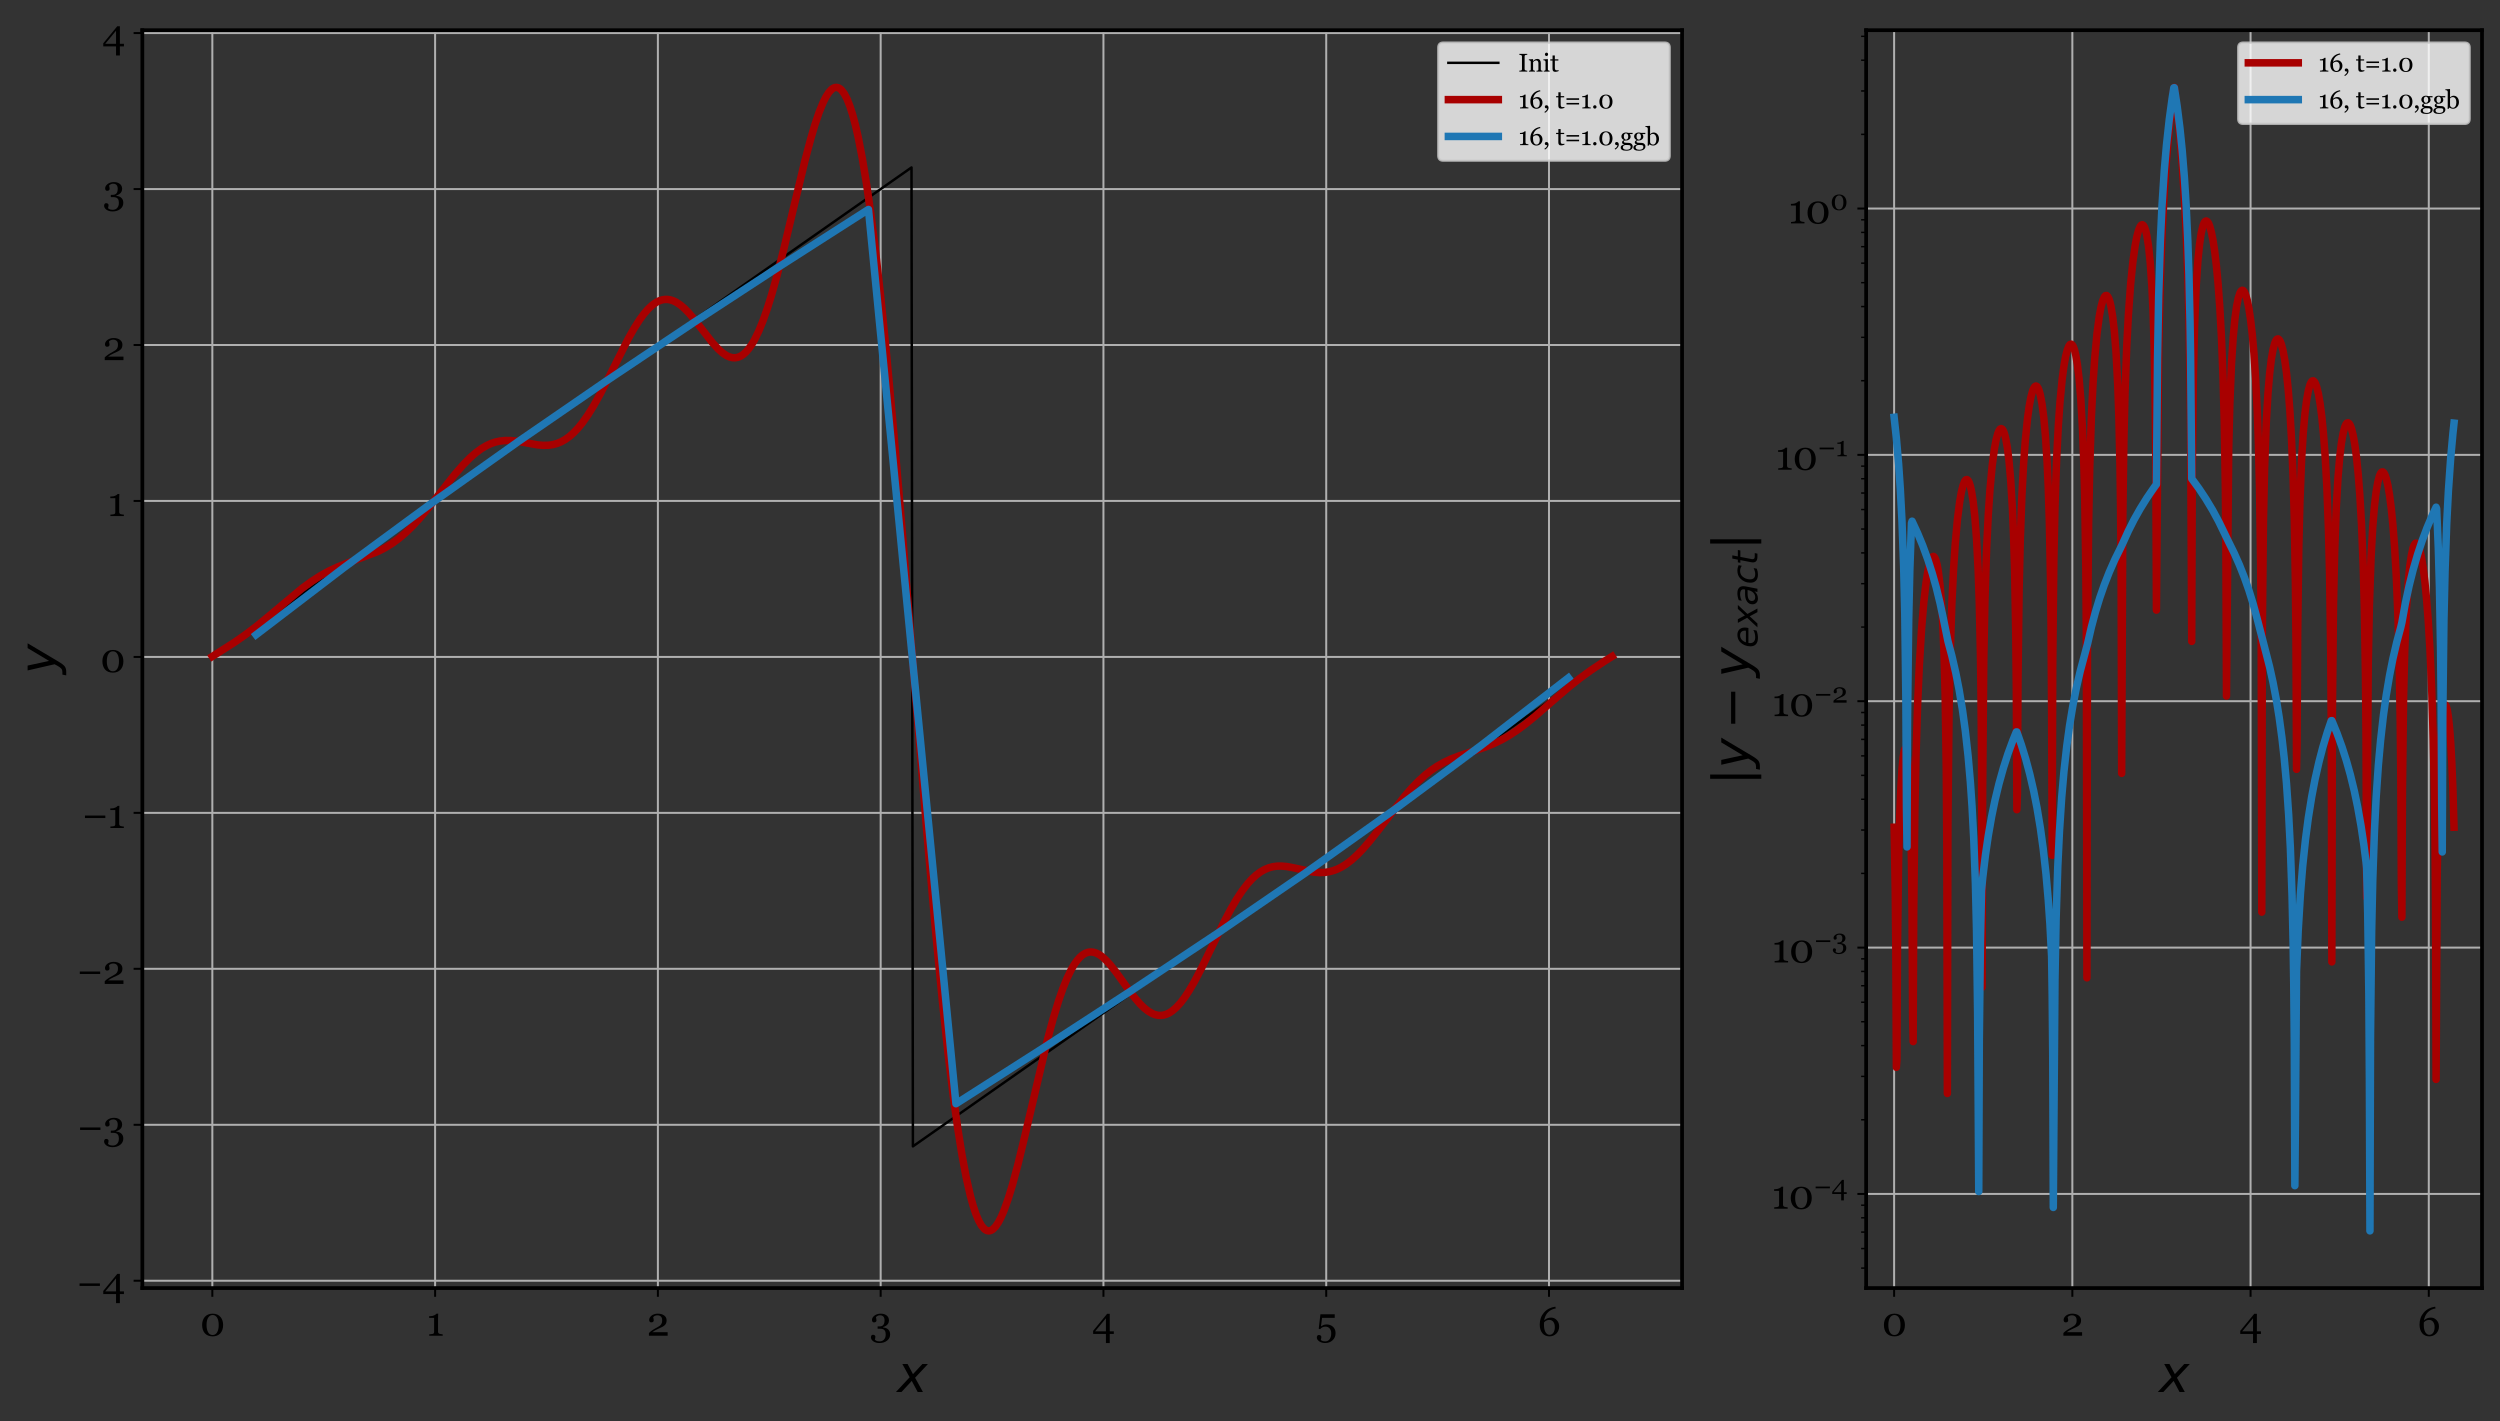 <?xml version="1.0" encoding="utf-8" standalone="no"?>
<!DOCTYPE svg PUBLIC "-//W3C//DTD SVG 1.1//EN"
  "http://www.w3.org/Graphics/SVG/1.1/DTD/svg11.dtd">
<svg xmlns:xlink="http://www.w3.org/1999/xlink" width="1000.841pt" height="568.872pt" viewBox="0 0 1000.841 568.872" xmlns="http://www.w3.org/2000/svg" version="1.1">
 <rect x="0" y="0" width="1000.841" height="568.872" fill="#333333" stroke="none"/>
 <defs>
  <style type="text/css">*{stroke-linejoin: round; stroke-linecap: butt}</style>
 </defs>
 <g id="figure_1">
  <g id="patch_1">
   <path d="M 0 568.872 
L 1000.841 568.872 
L 1000.841 0 
L 0 0 
L 0 568.872 
z
" style="fill: none"/>
  </g>
  <g id="axes_1">
   <g id="patch_2">
    <path d="M 56.986 515.65 
L 673.393 515.65 
L 673.393 12.098 
L 56.986 12.098 
L 56.986 515.65 
z
" style="fill: none"/>
   </g>
   <g id="matplotlib.axis_1">
    <g id="xtick_1">
     <g id="line2d_1">
      <path d="M 85.005 515.65 
L 85.005 12.098 
" clip-path="url(#pef97c4ff19)" style="fill: none; stroke: #b0b0b0; stroke-width: 0.8; stroke-linecap: square"/>
     </g>
     <g id="line2d_2">
      <defs>
       <path id="m2d5402f682" d="M 0 0 
L 0 3.5 
" style="stroke: #000000; stroke-width: 0.8"/>
      </defs>
      <g>
       <use xlink:href="#m2d5402f682" x="85.005" y="515.65" style="stroke: #000000; stroke-width: 0.8"/>
      </g>
     </g>
     <g id="text_1">
      <!-- 0 -->
      <g transform="translate(80.095 534.745) scale(0.16 -0.16)">
       <defs>
        <path id="Georgia-30" d="M 3209 2919 
Q 3409 2678 3507 2354 
Q 3606 2031 3606 1678 
Q 3606 1253 3484 917 
Q 3363 581 3150 359 
Q 2931 131 2631 15 
Q 2331 -100 1963 -100 
Q 1559 -100 1243 34 
Q 928 169 731 403 
Q 525 647 423 973 
Q 322 1300 322 1678 
Q 322 2050 420 2362 
Q 519 2675 728 2928 
Q 928 3172 1243 3312 
Q 1559 3453 1966 3453 
Q 2394 3453 2700 3309 
Q 3006 3166 3209 2919 
z
M 2916 1678 
Q 2916 2422 2661 2831 
Q 2406 3241 1969 3241 
Q 1525 3241 1269 2831 
Q 1013 2422 1013 1678 
Q 1013 972 1258 542 
Q 1503 113 1963 113 
Q 2422 113 2669 542 
Q 2916 972 2916 1678 
z
" transform="scale(0.016)"/>
       </defs>
       <use xlink:href="#Georgia-30"/>
      </g>
     </g>
    </g>
    <g id="xtick_2">
     <g id="line2d_3">
      <path d="M 174.19 515.65 
L 174.19 12.098 
" clip-path="url(#pef97c4ff19)" style="fill: none; stroke: #b0b0b0; stroke-width: 0.8; stroke-linecap: square"/>
     </g>
     <g id="line2d_4">
      <g>
       <use xlink:href="#m2d5402f682" x="174.19" y="515.65" style="stroke: #000000; stroke-width: 0.8"/>
      </g>
     </g>
     <g id="text_2">
      <!-- 1 -->
      <g transform="translate(170.753 534.745) scale(0.16 -0.16)">
       <defs>
        <path id="Georgia-31" d="M 2528 0 
L 422 0 
L 422 222 
Q 516 228 714 248 
Q 913 269 988 291 
Q 1084 322 1136 392 
Q 1188 463 1188 603 
L 1188 2797 
L 409 2797 
L 409 3059 
L 581 3059 
Q 919 3059 1186 3184 
Q 1453 3309 1569 3453 
L 1828 3453 
Q 1819 3250 1809 2978 
Q 1800 2706 1800 2491 
L 1800 638 
Q 1800 528 1848 442 
Q 1897 356 1988 316 
Q 2069 281 2253 253 
Q 2438 225 2528 222 
L 2528 0 
z
" transform="scale(0.016)"/>
       </defs>
       <use xlink:href="#Georgia-31"/>
      </g>
     </g>
    </g>
    <g id="xtick_3">
     <g id="line2d_5">
      <path d="M 263.376 515.65 
L 263.376 12.098 
" clip-path="url(#pef97c4ff19)" style="fill: none; stroke: #b0b0b0; stroke-width: 0.8; stroke-linecap: square"/>
     </g>
     <g id="line2d_6">
      <g>
       <use xlink:href="#m2d5402f682" x="263.376" y="515.65" style="stroke: #000000; stroke-width: 0.8"/>
      </g>
     </g>
     <g id="text_3">
      <!-- 2 -->
      <g transform="translate(258.907 534.745) scale(0.16 -0.16)">
       <defs>
        <path id="Georgia-32" d="M 3272 0 
L 344 0 
L 344 425 
Q 428 522 578 642 
Q 728 763 934 903 
Q 1059 988 1234 1088 
Q 1409 1188 1631 1306 
Q 1878 1438 2011 1538 
Q 2144 1638 2253 1784 
Q 2325 1881 2369 2026 
Q 2413 2172 2413 2441 
Q 2413 2831 2203 3014 
Q 1994 3197 1666 3197 
Q 1463 3197 1281 3117 
Q 1100 3038 1009 2897 
Q 1031 2797 1064 2659 
Q 1097 2522 1097 2391 
Q 1097 2272 998 2180 
Q 900 2088 706 2088 
Q 550 2088 465 2195 
Q 381 2303 381 2484 
Q 381 2653 475 2823 
Q 569 2994 744 3138 
Q 916 3278 1169 3365 
Q 1422 3453 1716 3453 
Q 2356 3453 2732 3167 
Q 3109 2881 3109 2403 
Q 3109 2175 3042 1987 
Q 2975 1800 2825 1656 
Q 2659 1497 2437 1383 
Q 2216 1269 1759 1066 
Q 1488 944 1253 811 
Q 1019 678 869 553 
L 3272 553 
L 3272 0 
z
" transform="scale(0.016)"/>
       </defs>
       <use xlink:href="#Georgia-32"/>
      </g>
     </g>
    </g>
    <g id="xtick_4">
     <g id="line2d_7">
      <path d="M 352.562 515.65 
L 352.562 12.098 
" clip-path="url(#pef97c4ff19)" style="fill: none; stroke: #b0b0b0; stroke-width: 0.8; stroke-linecap: square"/>
     </g>
     <g id="line2d_8">
      <g>
       <use xlink:href="#m2d5402f682" x="352.562" y="515.65" style="stroke: #000000; stroke-width: 0.8"/>
      </g>
     </g>
     <g id="text_4">
      <!-- 3 -->
      <g transform="translate(348.148 534.745) scale(0.16 -0.16)">
       <defs>
        <path id="Georgia-33" d="M 1522 -1141 
Q 1228 -1141 984 -1067 
Q 741 -994 566 -869 
Q 391 -744 295 -581 
Q 200 -419 200 -247 
Q 200 -94 275 29 
Q 350 153 516 153 
Q 703 153 801 61 
Q 900 -31 900 -150 
Q 900 -250 867 -403 
Q 834 -556 816 -622 
Q 838 -650 895 -697 
Q 953 -744 1038 -781 
Q 1138 -828 1247 -856 
Q 1356 -884 1556 -884 
Q 1744 -884 1917 -821 
Q 2091 -759 2222 -622 
Q 2359 -478 2436 -286 
Q 2513 -94 2513 219 
Q 2513 388 2477 553 
Q 2441 719 2344 841 
Q 2247 963 2080 1030 
Q 1913 1097 1656 1097 
L 1247 1097 
L 1247 1456 
L 1519 1456 
Q 1950 1456 2140 1693 
Q 2331 1931 2331 2409 
Q 2331 2800 2147 2998 
Q 1963 3197 1625 3197 
Q 1463 3197 1358 3158 
Q 1253 3119 1188 3081 
Q 1109 3038 1059 2984 
Q 1009 2931 984 2906 
Q 1006 2806 1037 2661 
Q 1069 2516 1069 2384 
Q 1069 2269 970 2176 
Q 872 2084 681 2084 
Q 516 2084 439 2203 
Q 363 2322 363 2478 
Q 363 2641 453 2809 
Q 544 2978 722 3125 
Q 900 3272 1156 3362 
Q 1413 3453 1747 3453 
Q 2131 3453 2382 3339 
Q 2634 3225 2778 3063 
Q 2919 2903 2972 2728 
Q 3025 2553 3025 2428 
Q 3025 2272 2981 2114 
Q 2938 1956 2838 1822 
Q 2728 1675 2548 1554 
Q 2369 1434 2097 1359 
L 2097 1309 
Q 2272 1294 2470 1231 
Q 2669 1169 2828 1047 
Q 2994 919 3100 717 
Q 3206 516 3206 206 
Q 3206 -394 2725 -767 
Q 2244 -1141 1522 -1141 
z
" transform="scale(0.016)"/>
       </defs>
       <use xlink:href="#Georgia-33"/>
      </g>
     </g>
    </g>
    <g id="xtick_5">
     <g id="line2d_9">
      <path d="M 441.747 515.65 
L 441.747 12.098 
" clip-path="url(#pef97c4ff19)" style="fill: none; stroke: #b0b0b0; stroke-width: 0.8; stroke-linecap: square"/>
     </g>
     <g id="line2d_10">
      <g>
       <use xlink:href="#m2d5402f682" x="441.747" y="515.65" style="stroke: #000000; stroke-width: 0.8"/>
      </g>
     </g>
     <g id="text_5">
      <!-- 4 -->
      <g transform="translate(437.227 534.745) scale(0.16 -0.16)">
       <defs>
        <path id="Georgia-34" d="M 3388 281 
L 2753 281 
L 2753 -1141 
L 2153 -1141 
L 2153 281 
L 153 281 
L 153 763 
L 2344 3434 
L 2753 3434 
L 2753 691 
L 3388 691 
L 3388 281 
z
M 2153 691 
L 2153 2738 
L 466 691 
L 2153 691 
z
" transform="scale(0.016)"/>
       </defs>
       <use xlink:href="#Georgia-34"/>
      </g>
     </g>
    </g>
    <g id="xtick_6">
     <g id="line2d_11">
      <path d="M 530.933 515.65 
L 530.933 12.098 
" clip-path="url(#pef97c4ff19)" style="fill: none; stroke: #b0b0b0; stroke-width: 0.8; stroke-linecap: square"/>
     </g>
     <g id="line2d_12">
      <g>
       <use xlink:href="#m2d5402f682" x="530.933" y="515.65" style="stroke: #000000; stroke-width: 0.8"/>
      </g>
     </g>
     <g id="text_6">
      <!-- 5 -->
      <g transform="translate(526.707 534.745) scale(0.16 -0.16)">
       <defs>
        <path id="Georgia-35" d="M 2634 1466 
Q 2841 1303 2977 1047 
Q 3113 791 3113 406 
Q 3113 -266 2653 -703 
Q 2194 -1141 1488 -1141 
Q 941 -1141 562 -881 
Q 184 -622 184 -278 
Q 184 -119 262 0 
Q 341 119 503 119 
Q 691 119 789 20 
Q 888 -78 888 -194 
Q 888 -294 853 -444 
Q 819 -594 800 -666 
Q 825 -688 881 -725 
Q 938 -763 1016 -797 
Q 1097 -831 1214 -857 
Q 1331 -884 1488 -884 
Q 1688 -884 1866 -803 
Q 2044 -722 2166 -563 
Q 2300 -388 2367 -164 
Q 2434 59 2434 403 
Q 2434 844 2189 1133 
Q 1944 1422 1544 1422 
Q 1294 1422 1076 1328 
Q 859 1234 688 1016 
L 478 1097 
L 744 3353 
L 2981 3353 
L 2981 2797 
L 997 2797 
L 834 1472 
Q 975 1572 1204 1670 
Q 1434 1769 1709 1769 
Q 1938 1769 2183 1698 
Q 2428 1628 2634 1466 
z
" transform="scale(0.016)"/>
       </defs>
       <use xlink:href="#Georgia-35"/>
      </g>
     </g>
    </g>
    <g id="xtick_7">
     <g id="line2d_13">
      <path d="M 620.119 515.65 
L 620.119 12.098 
" clip-path="url(#pef97c4ff19)" style="fill: none; stroke: #b0b0b0; stroke-width: 0.8; stroke-linecap: square"/>
     </g>
     <g id="line2d_14">
      <g>
       <use xlink:href="#m2d5402f682" x="620.119" y="515.65" style="stroke: #000000; stroke-width: 0.8"/>
      </g>
     </g>
     <g id="text_7">
      <!-- 6 -->
      <g transform="translate(615.591 534.745) scale(0.16 -0.16)">
       <defs>
        <path id="Georgia-36" d="M 3359 1441 
Q 3359 1116 3242 831 
Q 3125 547 2928 347 
Q 2700 119 2423 9 
Q 2147 -100 1847 -100 
Q 1500 -100 1219 28 
Q 938 156 741 391 
Q 541 628 431 972 
Q 322 1316 322 1744 
Q 322 2859 986 3625 
Q 1650 4391 2766 4544 
L 2822 4263 
L 2541 4213 
Q 1863 3994 1492 3531 
Q 1122 3069 1013 2409 
Q 1281 2644 1543 2741 
Q 1806 2838 2097 2838 
Q 2619 2838 2989 2438 
Q 3359 2038 3359 1441 
z
M 2681 1356 
Q 2681 1863 2448 2169 
Q 2216 2475 1825 2475 
Q 1591 2475 1389 2387 
Q 1188 2300 1000 2094 
Q 997 2056 990 1920 
Q 984 1784 984 1706 
Q 984 975 1223 561 
Q 1463 147 1853 147 
Q 2225 147 2453 470 
Q 2681 794 2681 1356 
z
" transform="scale(0.016)"/>
       </defs>
       <use xlink:href="#Georgia-36"/>
      </g>
     </g>
    </g>
    <g id="text_8">
     <!-- $x$ -->
     <g transform="translate(359.19 557.334) scale(0.2 -0.2)">
      <defs>
       <path id="DejaVuSans-Oblique-78" d="M 3841 3500 
L 2234 1784 
L 3219 0 
L 2559 0 
L 1819 1388 
L 531 0 
L -166 0 
L 1556 1844 
L 641 3500 
L 1300 3500 
L 1972 2234 
L 3144 3500 
L 3841 3500 
z
" transform="scale(0.016)"/>
      </defs>
      <use xlink:href="#DejaVuSans-Oblique-78" transform="translate(0 0.312)"/>
     </g>
    </g>
   </g>
   <g id="matplotlib.axis_2">
    <g id="ytick_1">
     <g id="line2d_15">
      <path d="M 56.986 512.727 
L 673.393 512.727 
" clip-path="url(#pef97c4ff19)" style="fill: none; stroke: #b0b0b0; stroke-width: 0.8; stroke-linecap: square"/>
     </g>
     <g id="line2d_16">
      <defs>
       <path id="m636f2424b2" d="M 0 0 
L -3.5 0 
" style="stroke: #000000; stroke-width: 0.8"/>
      </defs>
      <g>
       <use xlink:href="#m636f2424b2" x="56.986" y="512.727" style="stroke: #000000; stroke-width: 0.8"/>
      </g>
     </g>
     <g id="text_9">
      <!-- −4 -->
      <g transform="translate(30.656 518.774) scale(0.16 -0.16)">
       <defs>
        <path id="Georgia-2212" d="M 3650 1553 
L 466 1553 
L 466 1944 
L 3650 1944 
L 3650 1553 
z
" transform="scale(0.016)"/>
       </defs>
       <use xlink:href="#Georgia-2212"/>
       <use xlink:href="#Georgia-34" x="64.307"/>
      </g>
     </g>
    </g>
    <g id="ytick_2">
     <g id="line2d_17">
      <path d="M 56.986 450.292 
L 673.393 450.292 
" clip-path="url(#pef97c4ff19)" style="fill: none; stroke: #b0b0b0; stroke-width: 0.8; stroke-linecap: square"/>
     </g>
     <g id="line2d_18">
      <g>
       <use xlink:href="#m636f2424b2" x="56.986" y="450.292" style="stroke: #000000; stroke-width: 0.8"/>
      </g>
     </g>
     <g id="text_10">
      <!-- −3 -->
      <g transform="translate(30.869 456.34) scale(0.16 -0.16)">
       <use xlink:href="#Georgia-2212"/>
       <use xlink:href="#Georgia-33" x="64.307"/>
      </g>
     </g>
    </g>
    <g id="ytick_3">
     <g id="line2d_19">
      <path d="M 56.986 387.857 
L 673.393 387.857 
" clip-path="url(#pef97c4ff19)" style="fill: none; stroke: #b0b0b0; stroke-width: 0.8; stroke-linecap: square"/>
     </g>
     <g id="line2d_20">
      <g>
       <use xlink:href="#m636f2424b2" x="56.986" y="387.857" style="stroke: #000000; stroke-width: 0.8"/>
      </g>
     </g>
     <g id="text_11">
      <!-- −2 -->
      <g transform="translate(30.759 393.905) scale(0.16 -0.16)">
       <use xlink:href="#Georgia-2212"/>
       <use xlink:href="#Georgia-32" x="64.307"/>
      </g>
     </g>
    </g>
    <g id="ytick_4">
     <g id="line2d_21">
      <path d="M 56.986 325.422 
L 673.393 325.422 
" clip-path="url(#pef97c4ff19)" style="fill: none; stroke: #b0b0b0; stroke-width: 0.8; stroke-linecap: square"/>
     </g>
     <g id="line2d_22">
      <g>
       <use xlink:href="#m636f2424b2" x="56.986" y="325.422" style="stroke: #000000; stroke-width: 0.8"/>
      </g>
     </g>
     <g id="text_12">
      <!-- −1 -->
      <g transform="translate(32.821 331.47) scale(0.16 -0.16)">
       <use xlink:href="#Georgia-2212"/>
       <use xlink:href="#Georgia-31" x="64.307"/>
      </g>
     </g>
    </g>
    <g id="ytick_5">
     <g id="line2d_23">
      <path d="M 56.986 262.987 
L 673.393 262.987 
" clip-path="url(#pef97c4ff19)" style="fill: none; stroke: #b0b0b0; stroke-width: 0.8; stroke-linecap: square"/>
     </g>
     <g id="line2d_24">
      <g>
       <use xlink:href="#m636f2424b2" x="56.986" y="262.987" style="stroke: #000000; stroke-width: 0.8"/>
      </g>
     </g>
     <g id="text_13">
      <!-- 0 -->
      <g transform="translate(40.166 269.035) scale(0.16 -0.16)">
       <use xlink:href="#Georgia-30"/>
      </g>
     </g>
    </g>
    <g id="ytick_6">
     <g id="line2d_25">
      <path d="M 56.986 200.552 
L 673.393 200.552 
" clip-path="url(#pef97c4ff19)" style="fill: none; stroke: #b0b0b0; stroke-width: 0.8; stroke-linecap: square"/>
     </g>
     <g id="line2d_26">
      <g>
       <use xlink:href="#m636f2424b2" x="56.986" y="200.552" style="stroke: #000000; stroke-width: 0.8"/>
      </g>
     </g>
     <g id="text_14">
      <!-- 1 -->
      <g transform="translate(43.111 206.6) scale(0.16 -0.16)">
       <use xlink:href="#Georgia-31"/>
      </g>
     </g>
    </g>
    <g id="ytick_7">
     <g id="line2d_27">
      <path d="M 56.986 138.117 
L 673.393 138.117 
" clip-path="url(#pef97c4ff19)" style="fill: none; stroke: #b0b0b0; stroke-width: 0.8; stroke-linecap: square"/>
     </g>
     <g id="line2d_28">
      <g>
       <use xlink:href="#m636f2424b2" x="56.986" y="138.117" style="stroke: #000000; stroke-width: 0.8"/>
      </g>
     </g>
     <g id="text_15">
      <!-- 2 -->
      <g transform="translate(41.049 144.165) scale(0.16 -0.16)">
       <use xlink:href="#Georgia-32"/>
      </g>
     </g>
    </g>
    <g id="ytick_8">
     <g id="line2d_29">
      <path d="M 56.986 75.682 
L 673.393 75.682 
" clip-path="url(#pef97c4ff19)" style="fill: none; stroke: #b0b0b0; stroke-width: 0.8; stroke-linecap: square"/>
     </g>
     <g id="line2d_30">
      <g>
       <use xlink:href="#m636f2424b2" x="56.986" y="75.682" style="stroke: #000000; stroke-width: 0.8"/>
      </g>
     </g>
     <g id="text_16">
      <!-- 3 -->
      <g transform="translate(41.159 81.73) scale(0.16 -0.16)">
       <use xlink:href="#Georgia-33"/>
      </g>
     </g>
    </g>
    <g id="ytick_9">
     <g id="line2d_31">
      <path d="M 56.986 13.248 
L 673.393 13.248 
" clip-path="url(#pef97c4ff19)" style="fill: none; stroke: #b0b0b0; stroke-width: 0.8; stroke-linecap: square"/>
     </g>
     <g id="line2d_32">
      <g>
       <use xlink:href="#m636f2424b2" x="56.986" y="13.248" style="stroke: #000000; stroke-width: 0.8"/>
      </g>
     </g>
     <g id="text_17">
      <!-- 4 -->
      <g transform="translate(40.946 19.295) scale(0.16 -0.16)">
       <use xlink:href="#Georgia-34"/>
      </g>
     </g>
    </g>
    <g id="text_18">
     <!-- $y$ -->
     <g transform="translate(22.319 269.874) rotate(-90) scale(0.2 -0.2)">
      <defs>
       <path id="DejaVuSans-Oblique-79" d="M 1588 -325 
Q 1188 -997 936 -1164 
Q 684 -1331 294 -1331 
L -159 -1331 
L -63 -850 
L 269 -850 
Q 509 -850 678 -719 
Q 847 -588 1056 -206 
L 1234 128 
L 459 3500 
L 1069 3500 
L 1650 819 
L 3256 3500 
L 3859 3500 
L 1588 -325 
z
" transform="scale(0.016)"/>
      </defs>
      <use xlink:href="#DejaVuSans-Oblique-79" transform="translate(0 0.312)"/>
     </g>
    </g>
   </g>
   <g id="line2d_33">
    <path d="M 85.005 262.987 
L 364.909 67.038 
L 365.47 458.936 
L 645.375 262.987 
L 645.375 262.987 
" clip-path="url(#pef97c4ff19)" style="fill: none; stroke: #000000; stroke-linecap: square"/>
   </g>
   <g id="line2d_34">
    <path d="M 85.005 262.795 
L 93.98 257.073 
L 98.467 253.931 
L 102.955 250.509 
L 108.003 246.356 
L 120.904 235.559 
L 124.831 232.694 
L 128.196 230.531 
L 131.562 228.658 
L 134.928 227.064 
L 138.854 225.488 
L 151.195 220.818 
L 153.999 219.383 
L 156.804 217.67 
L 159.609 215.635 
L 162.413 213.255 
L 165.218 210.531 
L 168.022 207.487 
L 171.388 203.486 
L 176.436 197.054 
L 182.046 189.954 
L 185.411 186.078 
L 188.216 183.231 
L 190.46 181.268 
L 192.703 179.62 
L 194.947 178.308 
L 196.63 177.549 
L 198.313 176.981 
L 199.996 176.597 
L 202.239 176.348 
L 204.483 176.365 
L 206.727 176.591 
L 210.092 177.179 
L 215.141 178.09 
L 217.384 178.288 
L 219.628 178.24 
L 221.311 177.995 
L 222.994 177.54 
L 224.677 176.848 
L 226.359 175.9 
L 228.042 174.681 
L 229.725 173.18 
L 231.408 171.396 
L 233.09 169.332 
L 235.334 166.163 
L 237.578 162.558 
L 240.383 157.538 
L 243.748 150.983 
L 251.601 135.441 
L 253.845 131.486 
L 256.089 127.966 
L 257.771 125.676 
L 259.454 123.727 
L 261.137 122.152 
L 262.82 120.974 
L 263.942 120.418 
L 265.064 120.049 
L 266.185 119.868 
L 267.307 119.873 
L 268.429 120.061 
L 269.551 120.427 
L 270.673 120.965 
L 272.356 122.073 
L 274.038 123.509 
L 275.721 125.227 
L 277.965 127.857 
L 281.331 132.22 
L 285.257 137.237 
L 287.501 139.703 
L 289.184 141.217 
L 290.866 142.357 
L 291.988 142.874 
L 293.11 143.175 
L 294.232 143.239 
L 295.354 143.052 
L 296.476 142.598 
L 297.598 141.865 
L 298.719 140.844 
L 299.841 139.526 
L 300.963 137.906 
L 302.085 135.983 
L 303.768 132.53 
L 305.451 128.41 
L 307.133 123.653 
L 308.816 118.302 
L 311.06 110.351 
L 313.865 99.366 
L 317.791 82.864 
L 322.278 64.21 
L 324.522 55.735 
L 326.205 50.031 
L 327.888 45.047 
L 329.571 40.921 
L 330.692 38.714 
L 331.814 36.985 
L 332.936 35.771 
L 333.497 35.368 
L 334.058 35.105 
L 334.619 34.987 
L 335.18 35.017 
L 335.741 35.199 
L 336.302 35.536 
L 336.863 36.03 
L 337.985 37.504 
L 339.106 39.64 
L 340.228 42.454 
L 341.35 45.958 
L 342.472 50.162 
L 343.594 55.069 
L 345.277 63.748 
L 346.959 73.992 
L 348.642 85.764 
L 350.325 99.003 
L 352.569 118.799 
L 354.812 140.816 
L 357.617 171.002 
L 360.983 210.203 
L 366.592 279.144 
L 371.079 333.55 
L 374.445 371.628 
L 377.25 400.5 
L 379.493 421.255 
L 381.737 439.629 
L 383.42 451.718 
L 385.103 462.283 
L 386.786 471.279 
L 388.468 478.683 
L 389.59 482.734 
L 390.712 486.081 
L 391.834 488.733 
L 392.956 490.703 
L 394.078 492.007 
L 394.639 492.416 
L 395.199 492.667 
L 395.76 492.762 
L 396.321 492.705 
L 396.882 492.499 
L 397.443 492.148 
L 398.565 491.027 
L 399.687 489.373 
L 400.809 487.223 
L 401.931 484.613 
L 403.613 479.922 
L 405.296 474.422 
L 407.54 466.081 
L 410.345 454.521 
L 419.319 416.327 
L 421.563 408.004 
L 423.807 400.625 
L 425.49 395.801 
L 427.173 391.638 
L 428.855 388.165 
L 429.977 386.24 
L 431.099 384.629 
L 432.221 383.33 
L 433.343 382.335 
L 434.465 381.639 
L 435.586 381.23 
L 436.708 381.096 
L 437.83 381.22 
L 438.952 381.588 
L 440.074 382.179 
L 441.196 382.974 
L 442.879 384.5 
L 444.561 386.358 
L 446.805 389.211 
L 451.293 395.472 
L 454.097 399.215 
L 456.341 401.842 
L 458.024 403.5 
L 459.707 404.833 
L 461.389 405.799 
L 462.511 406.222 
L 463.633 406.459 
L 464.755 406.506 
L 465.877 406.36 
L 466.999 406.018 
L 468.12 405.482 
L 469.242 404.754 
L 470.925 403.312 
L 472.608 401.471 
L 474.291 399.26 
L 475.974 396.717 
L 478.217 392.884 
L 481.022 387.544 
L 484.948 379.488 
L 489.997 369.142 
L 492.801 363.852 
L 495.045 360.02 
L 497.289 356.624 
L 499.533 353.715 
L 501.215 351.873 
L 502.898 350.327 
L 504.581 349.075 
L 506.264 348.108 
L 507.947 347.411 
L 509.629 346.964 
L 511.312 346.742 
L 512.995 346.713 
L 515.239 346.92 
L 518.043 347.452 
L 525.896 349.144 
L 528.14 349.327 
L 530.384 349.251 
L 532.067 348.996 
L 533.749 348.553 
L 535.432 347.914 
L 537.115 347.072 
L 538.798 346.027 
L 541.041 344.329 
L 543.285 342.302 
L 545.529 339.983 
L 548.334 336.742 
L 551.699 332.496 
L 562.357 318.7 
L 565.161 315.491 
L 567.966 312.605 
L 570.771 310.079 
L 573.015 308.324 
L 575.258 306.799 
L 578.063 305.191 
L 580.868 303.866 
L 584.233 302.558 
L 589.282 300.893 
L 594.33 299.185 
L 597.695 297.83 
L 601.061 296.207 
L 603.866 294.62 
L 607.231 292.426 
L 610.597 289.942 
L 614.523 286.751 
L 620.694 281.385 
L 627.986 275.106 
L 632.473 271.54 
L 636.961 268.275 
L 642.009 264.918 
L 645.375 262.795 
L 645.375 262.795 
" clip-path="url(#pef97c4ff19)" style="fill: none; stroke: #a80000; stroke-width: 3; stroke-linecap: square"/>
   </g>
   <g id="line2d_35">
    <path d="M 102.516 254.115 
L 137.539 227.352 
L 172.563 201.584 
L 207.586 176.702 
L 242.609 152.598 
L 277.632 129.161 
L 312.655 106.282 
L 347.678 83.852 
L 382.701 441.864 
L 417.724 419.485 
L 452.747 396.705 
L 487.771 373.37 
L 522.794 349.325 
L 557.817 324.416 
L 592.84 298.488 
L 627.863 271.386 
" clip-path="url(#pef97c4ff19)" style="fill: none; stroke: #1f77b4; stroke-width: 3; stroke-linecap: square"/>
   </g>
   <g id="patch_3">
    <path d="M 56.986 515.65 
L 56.986 12.098 
" style="fill: none; stroke: #000000; stroke-width: 1.5; stroke-linejoin: miter; stroke-linecap: square"/>
   </g>
   <g id="patch_4">
    <path d="M 673.393 515.65 
L 673.393 12.098 
" style="fill: none; stroke: #000000; stroke-width: 1.5; stroke-linejoin: miter; stroke-linecap: square"/>
   </g>
   <g id="patch_5">
    <path d="M 56.986 515.65 
L 673.393 515.65 
" style="fill: none; stroke: #000000; stroke-width: 1.5; stroke-linejoin: miter; stroke-linecap: square"/>
   </g>
   <g id="patch_6">
    <path d="M 56.986 12.098 
L 673.393 12.098 
" style="fill: none; stroke: #000000; stroke-width: 1.5; stroke-linejoin: miter; stroke-linecap: square"/>
   </g>
   <g id="legend_1">
    <g id="patch_7">
     <path d="M 577.837 64.283 
L 666.393 64.283 
Q 668.393 64.283 668.393 62.283 
L 668.393 19.098 
Q 668.393 17.098 666.393 17.098 
L 577.837 17.098 
Q 575.837 17.098 575.837 19.098 
L 575.837 62.283 
Q 575.837 64.283 577.837 64.283 
z
" style="fill: #ffffff; opacity: 0.8; stroke: #cccccc; stroke-linejoin: miter"/>
    </g>
    <g id="line2d_36">
     <path d="M 579.837 25.158 
L 589.837 25.158 
L 599.837 25.158 
" style="fill: none; stroke: #000000; stroke-linecap: square"/>
    </g>
    <g id="text_19">
     <!-- Init -->
     <g transform="translate(607.837 28.658) scale(0.1 -0.1)">
      <defs>
       <path id="Georgia-49" d="M 2244 0 
L 247 0 
L 247 222 
Q 331 228 490 240 
Q 650 253 716 278 
Q 819 319 866 389 
Q 913 459 913 584 
L 913 3797 
Q 913 3906 878 3979 
Q 844 4053 716 4103 
Q 622 4141 480 4173 
Q 338 4206 247 4213 
L 247 4434 
L 2244 4434 
L 2244 4213 
Q 2147 4209 2012 4189 
Q 1878 4169 1778 4138 
Q 1659 4100 1618 4015 
Q 1578 3931 1578 3828 
L 1578 619 
Q 1578 516 1623 436 
Q 1669 356 1778 309 
Q 1844 284 1992 254 
Q 2141 225 2244 222 
L 2244 0 
z
" transform="scale(0.016)"/>
       <path id="Georgia-6e" d="M 3628 0 
L 2119 0 
L 2119 206 
Q 2191 213 2277 219 
Q 2363 225 2419 244 
Q 2506 272 2548 342 
Q 2591 413 2591 525 
L 2591 2109 
Q 2591 2438 2436 2616 
Q 2281 2794 2059 2794 
Q 1894 2794 1756 2742 
Q 1619 2691 1513 2616 
Q 1409 2544 1348 2461 
Q 1288 2378 1259 2328 
L 1259 556 
Q 1259 450 1303 381 
Q 1347 313 1434 275 
Q 1500 244 1576 228 
Q 1653 213 1734 206 
L 1734 0 
L 225 0 
L 225 206 
Q 297 213 373 219 
Q 450 225 506 244 
Q 594 272 636 342 
Q 678 413 678 525 
L 678 2428 
Q 678 2534 633 2623 
Q 588 2713 506 2769 
Q 447 2806 365 2823 
Q 284 2841 191 2847 
L 191 3050 
L 1216 3119 
L 1259 3075 
L 1259 2641 
L 1275 2641 
Q 1350 2716 1462 2820 
Q 1575 2925 1675 2991 
Q 1791 3066 1950 3116 
Q 2109 3166 2309 3166 
Q 2753 3166 2967 2889 
Q 3181 2613 3181 2153 
L 3181 550 
Q 3181 441 3218 373 
Q 3256 306 3347 269 
Q 3422 238 3476 225 
Q 3531 213 3628 206 
L 3628 0 
z
" transform="scale(0.016)"/>
       <path id="Georgia-69" d="M 1722 0 
L 231 0 
L 231 206 
Q 303 213 379 219 
Q 456 225 513 244 
Q 600 272 642 342 
Q 684 413 684 525 
L 684 2428 
Q 684 2528 639 2611 
Q 594 2694 513 2750 
Q 453 2788 340 2814 
Q 228 2841 134 2847 
L 134 3050 
L 1222 3119 
L 1266 3075 
L 1266 563 
Q 1266 453 1308 381 
Q 1350 309 1441 275 
Q 1509 247 1575 230 
Q 1641 213 1722 206 
L 1722 0 
z
M 1328 4334 
Q 1328 4156 1211 4023 
Q 1094 3891 922 3891 
Q 763 3891 645 4017 
Q 528 4144 528 4306 
Q 528 4478 645 4606 
Q 763 4734 922 4734 
Q 1100 4734 1214 4614 
Q 1328 4494 1328 4334 
z
" transform="scale(0.016)"/>
       <path id="Georgia-74" d="M 2128 134 
Q 1925 50 1744 -8 
Q 1563 -66 1300 -66 
Q 913 -66 755 129 
Q 597 325 597 681 
L 597 2769 
L 41 2769 
L 41 3069 
L 609 3069 
L 609 4028 
L 1178 4028 
L 1178 3069 
L 2063 3069 
L 2063 2769 
L 1184 2769 
L 1184 1047 
Q 1184 853 1198 723 
Q 1213 594 1266 497 
Q 1316 406 1416 359 
Q 1516 313 1684 313 
Q 1763 313 1914 327 
Q 2066 341 2128 363 
L 2128 134 
z
" transform="scale(0.016)"/>
      </defs>
      <use xlink:href="#Georgia-49"/>
      <use xlink:href="#Georgia-6e" x="38.965"/>
      <use xlink:href="#Georgia-69" x="98.047"/>
      <use xlink:href="#Georgia-74" x="127.344"/>
     </g>
    </g>
    <g id="line2d_37">
     <path d="M 579.837 39.886 
L 589.837 39.886 
L 599.837 39.886 
" style="fill: none; stroke: #a80000; stroke-width: 3; stroke-linecap: square"/>
    </g>
    <g id="text_20">
     <!-- 16, t=1.0 -->
     <g transform="translate(607.837 43.386) scale(0.1 -0.1)">
      <defs>
       <path id="Georgia-2c" d="M 1341 109 
Q 1341 -116 1239 -316 
Q 1138 -516 1006 -659 
Q 872 -809 722 -925 
Q 572 -1041 447 -1106 
L 303 -897 
Q 453 -803 572 -709 
Q 691 -616 766 -522 
Q 859 -413 925 -284 
Q 991 -156 1009 6 
L 850 6 
Q 641 6 523 115 
Q 406 225 406 409 
Q 406 541 512 664 
Q 619 788 803 788 
Q 1072 788 1206 608 
Q 1341 428 1341 109 
z
" transform="scale(0.016)"/>
       <path id="Georgia-20" transform="scale(0.016)"/>
       <path id="Georgia-3d" d="M 3634 2134 
L 481 2134 
L 481 2525 
L 3634 2525 
L 3634 2134 
z
M 3634 972 
L 481 972 
L 481 1363 
L 3634 1363 
L 3634 972 
z
" transform="scale(0.016)"/>
       <path id="Georgia-2e" d="M 1297 359 
Q 1297 184 1170 60 
Q 1044 -63 869 -63 
Q 694 -63 567 60 
Q 441 184 441 359 
Q 441 534 567 661 
Q 694 788 869 788 
Q 1044 788 1170 661 
Q 1297 534 1297 359 
z
" transform="scale(0.016)"/>
      </defs>
      <use xlink:href="#Georgia-31"/>
      <use xlink:href="#Georgia-36" x="42.969"/>
      <use xlink:href="#Georgia-2c" x="99.561"/>
      <use xlink:href="#Georgia-20" x="126.514"/>
      <use xlink:href="#Georgia-74" x="150.635"/>
      <use xlink:href="#Georgia-3d" x="185.156"/>
      <use xlink:href="#Georgia-31" x="249.463"/>
      <use xlink:href="#Georgia-2e" x="292.432"/>
      <use xlink:href="#Georgia-30" x="319.385"/>
     </g>
    </g>
    <g id="line2d_38">
     <path d="M 579.837 54.614 
L 589.837 54.614 
L 599.837 54.614 
" style="fill: none; stroke: #1f77b4; stroke-width: 3; stroke-linecap: square"/>
    </g>
    <g id="text_21">
     <!-- 16, t=1.0,ggb -->
     <g transform="translate(607.837 58.114) scale(0.1 -0.1)">
      <defs>
       <path id="Georgia-67" d="M 2866 319 
Q 2991 200 3062 50 
Q 3134 -100 3134 -322 
Q 3134 -544 3037 -739 
Q 2941 -934 2744 -1078 
Q 2534 -1225 2243 -1306 
Q 1953 -1388 1525 -1388 
Q 825 -1388 478 -1183 
Q 131 -978 131 -584 
Q 131 -266 381 -81 
Q 631 103 1019 119 
L 1019 163 
Q 925 191 825 233 
Q 725 275 653 331 
Q 572 397 522 486 
Q 472 575 472 706 
Q 472 872 589 1011 
Q 706 1150 944 1250 
L 944 1297 
Q 644 1438 478 1658 
Q 313 1878 313 2169 
Q 313 2606 639 2887 
Q 966 3169 1475 3169 
Q 1616 3169 1755 3141 
Q 1894 3113 2038 3069 
L 3113 3069 
L 3113 2769 
L 2388 2769 
L 2388 2750 
Q 2503 2616 2559 2453 
Q 2616 2291 2616 2134 
Q 2616 1728 2286 1447 
Q 1956 1166 1519 1166 
L 1141 1166 
Q 1069 1141 991 1075 
Q 913 1009 913 897 
Q 913 781 978 720 
Q 1044 659 1138 638 
Q 1228 613 1348 606 
Q 1469 600 1597 597 
Q 1734 594 1973 578 
Q 2213 563 2313 559 
Q 2456 553 2601 490 
Q 2747 428 2866 319 
z
M 2022 2147 
Q 2022 2513 1873 2730 
Q 1725 2947 1456 2947 
Q 1309 2947 1204 2886 
Q 1100 2825 1034 2713 
Q 972 2609 945 2464 
Q 919 2319 919 2166 
Q 919 1819 1070 1600 
Q 1222 1381 1463 1381 
Q 1731 1381 1876 1598 
Q 2022 1816 2022 2147 
z
M 2622 -438 
Q 2622 -263 2540 -150 
Q 2459 -38 2294 3 
Q 2206 16 1934 31 
Q 1663 47 1303 47 
Q 966 -19 823 -173 
Q 681 -328 681 -572 
Q 681 -681 728 -781 
Q 775 -881 891 -966 
Q 1000 -1047 1184 -1098 
Q 1369 -1150 1634 -1150 
Q 2094 -1150 2358 -973 
Q 2622 -797 2622 -438 
z
" transform="scale(0.016)"/>
       <path id="Georgia-62" d="M 3353 1544 
Q 3353 850 2915 378 
Q 2478 -94 1900 -94 
Q 1647 -94 1401 -15 
Q 1156 63 941 194 
L 709 -166 
L 516 -122 
Q 531 109 537 434 
Q 544 759 544 1063 
L 544 4113 
Q 544 4219 495 4325 
Q 447 4431 372 4478 
Q 313 4519 173 4539 
Q 34 4559 -50 4566 
L -50 4766 
L 1081 4838 
L 1125 4791 
L 1125 2759 
L 1147 2753 
Q 1341 2959 1570 3062 
Q 1800 3166 2022 3166 
Q 2591 3166 2972 2716 
Q 3353 2266 3353 1544 
z
M 2700 1522 
Q 2700 1753 2650 1993 
Q 2600 2234 2494 2413 
Q 2388 2594 2216 2706 
Q 2044 2819 1803 2819 
Q 1584 2819 1420 2733 
Q 1256 2647 1125 2500 
L 1125 706 
Q 1144 631 1198 531 
Q 1253 431 1347 341 
Q 1441 253 1559 198 
Q 1678 144 1850 144 
Q 2231 144 2465 512 
Q 2700 881 2700 1522 
z
" transform="scale(0.016)"/>
      </defs>
      <use xlink:href="#Georgia-31"/>
      <use xlink:href="#Georgia-36" x="42.969"/>
      <use xlink:href="#Georgia-2c" x="99.561"/>
      <use xlink:href="#Georgia-20" x="126.514"/>
      <use xlink:href="#Georgia-74" x="150.635"/>
      <use xlink:href="#Georgia-3d" x="185.156"/>
      <use xlink:href="#Georgia-31" x="249.463"/>
      <use xlink:href="#Georgia-2e" x="292.432"/>
      <use xlink:href="#Georgia-30" x="319.385"/>
      <use xlink:href="#Georgia-2c" x="380.762"/>
      <use xlink:href="#Georgia-67" x="407.715"/>
      <use xlink:href="#Georgia-67" x="458.643"/>
      <use xlink:href="#Georgia-62" x="509.57"/>
     </g>
    </g>
   </g>
  </g>
  <g id="axes_2">
   <g id="patch_8">
    <path d="M 747.079 515.65 
L 993.641 515.65 
L 993.641 12.098 
L 747.079 12.098 
L 747.079 515.65 
z
" style="fill: none"/>
   </g>
   <g id="matplotlib.axis_3">
    <g id="xtick_8">
     <g id="line2d_39">
      <path d="M 758.286 515.65 
L 758.286 12.098 
" clip-path="url(#p70b2b7b184)" style="fill: none; stroke: #b0b0b0; stroke-width: 0.8; stroke-linecap: square"/>
     </g>
     <g id="line2d_40">
      <g>
       <use xlink:href="#m2d5402f682" x="758.286" y="515.65" style="stroke: #000000; stroke-width: 0.8"/>
      </g>
     </g>
     <g id="text_22">
      <!-- 0 -->
      <g transform="translate(753.376 534.745) scale(0.16 -0.16)">
       <use xlink:href="#Georgia-30"/>
      </g>
     </g>
    </g>
    <g id="xtick_9">
     <g id="line2d_41">
      <path d="M 829.634 515.65 
L 829.634 12.098 
" clip-path="url(#p70b2b7b184)" style="fill: none; stroke: #b0b0b0; stroke-width: 0.8; stroke-linecap: square"/>
     </g>
     <g id="line2d_42">
      <g>
       <use xlink:href="#m2d5402f682" x="829.634" y="515.65" style="stroke: #000000; stroke-width: 0.8"/>
      </g>
     </g>
     <g id="text_23">
      <!-- 2 -->
      <g transform="translate(825.166 534.745) scale(0.16 -0.16)">
       <use xlink:href="#Georgia-32"/>
      </g>
     </g>
    </g>
    <g id="xtick_10">
     <g id="line2d_43">
      <path d="M 900.983 515.65 
L 900.983 12.098 
" clip-path="url(#p70b2b7b184)" style="fill: none; stroke: #b0b0b0; stroke-width: 0.8; stroke-linecap: square"/>
     </g>
     <g id="line2d_44">
      <g>
       <use xlink:href="#m2d5402f682" x="900.983" y="515.65" style="stroke: #000000; stroke-width: 0.8"/>
      </g>
     </g>
     <g id="text_24">
      <!-- 4 -->
      <g transform="translate(896.463 534.745) scale(0.16 -0.16)">
       <use xlink:href="#Georgia-34"/>
      </g>
     </g>
    </g>
    <g id="xtick_11">
     <g id="line2d_45">
      <path d="M 972.331 515.65 
L 972.331 12.098 
" clip-path="url(#p70b2b7b184)" style="fill: none; stroke: #b0b0b0; stroke-width: 0.8; stroke-linecap: square"/>
     </g>
     <g id="line2d_46">
      <g>
       <use xlink:href="#m2d5402f682" x="972.331" y="515.65" style="stroke: #000000; stroke-width: 0.8"/>
      </g>
     </g>
     <g id="text_25">
      <!-- 6 -->
      <g transform="translate(967.804 534.745) scale(0.16 -0.16)">
       <use xlink:href="#Georgia-36"/>
      </g>
     </g>
    </g>
    <g id="text_26">
     <!-- $x$ -->
     <g transform="translate(864.36 557.334) scale(0.2 -0.2)">
      <use xlink:href="#DejaVuSans-Oblique-78" transform="translate(0 0.312)"/>
     </g>
    </g>
   </g>
   <g id="matplotlib.axis_4">
    <g id="ytick_10">
     <g id="line2d_47">
      <path d="M 747.079 477.973 
L 993.641 477.973 
" clip-path="url(#p70b2b7b184)" style="fill: none; stroke: #b0b0b0; stroke-width: 0.8; stroke-linecap: square"/>
     </g>
     <g id="line2d_48">
      <g>
       <use xlink:href="#m636f2424b2" x="747.079" y="477.973" style="stroke: #000000; stroke-width: 0.8"/>
      </g>
     </g>
     <g id="text_27">
      <!-- $\mathdefault{10^{-4}}$ -->
      <g transform="translate(709.199 484.02) scale(0.16 -0.16)">
       <use xlink:href="#Georgia-31" transform="translate(0 0.742)"/>
       <use xlink:href="#Georgia-30" transform="translate(42.969 0.742)"/>
       <use xlink:href="#Georgia-2212" transform="translate(105.188 34.441) scale(0.7)"/>
       <use xlink:href="#Georgia-34" transform="translate(150.203 34.441) scale(0.7)"/>
      </g>
     </g>
    </g>
    <g id="ytick_11">
     <g id="line2d_49">
      <path d="M 747.079 379.349 
L 993.641 379.349 
" clip-path="url(#p70b2b7b184)" style="fill: none; stroke: #b0b0b0; stroke-width: 0.8; stroke-linecap: square"/>
     </g>
     <g id="line2d_50">
      <g>
       <use xlink:href="#m636f2424b2" x="747.079" y="379.349" style="stroke: #000000; stroke-width: 0.8"/>
      </g>
     </g>
     <g id="text_28">
      <!-- $\mathdefault{10^{-3}}$ -->
      <g transform="translate(709.359 385.396) scale(0.16 -0.16)">
       <use xlink:href="#Georgia-31" transform="translate(0 0.534)"/>
       <use xlink:href="#Georgia-30" transform="translate(42.969 0.534)"/>
       <use xlink:href="#Georgia-2212" transform="translate(105.188 34.233) scale(0.7)"/>
       <use xlink:href="#Georgia-33" transform="translate(150.203 34.233) scale(0.7)"/>
      </g>
     </g>
    </g>
    <g id="ytick_12">
     <g id="line2d_51">
      <path d="M 747.079 280.725 
L 993.641 280.725 
" clip-path="url(#p70b2b7b184)" style="fill: none; stroke: #b0b0b0; stroke-width: 0.8; stroke-linecap: square"/>
     </g>
     <g id="line2d_52">
      <g>
       <use xlink:href="#m636f2424b2" x="747.079" y="280.725" style="stroke: #000000; stroke-width: 0.8"/>
      </g>
     </g>
     <g id="text_29">
      <!-- $\mathdefault{10^{-2}}$ -->
      <g transform="translate(709.359 286.772) scale(0.16 -0.16)">
       <use xlink:href="#Georgia-31" transform="translate(0 0.534)"/>
       <use xlink:href="#Georgia-30" transform="translate(42.969 0.534)"/>
       <use xlink:href="#Georgia-2212" transform="translate(105.188 34.233) scale(0.7)"/>
       <use xlink:href="#Georgia-32" transform="translate(150.203 34.233) scale(0.7)"/>
      </g>
     </g>
    </g>
    <g id="ytick_13">
     <g id="line2d_53">
      <path d="M 747.079 182.101 
L 993.641 182.101 
" clip-path="url(#p70b2b7b184)" style="fill: none; stroke: #b0b0b0; stroke-width: 0.8; stroke-linecap: square"/>
     </g>
     <g id="line2d_54">
      <g>
       <use xlink:href="#m636f2424b2" x="747.079" y="182.101" style="stroke: #000000; stroke-width: 0.8"/>
      </g>
     </g>
     <g id="text_30">
      <!-- $\mathdefault{10^{-1}}$ -->
      <g transform="translate(710.799 188.148) scale(0.16 -0.16)">
       <use xlink:href="#Georgia-31" transform="translate(0 0.534)"/>
       <use xlink:href="#Georgia-30" transform="translate(42.969 0.534)"/>
       <use xlink:href="#Georgia-2212" transform="translate(105.188 34.233) scale(0.7)"/>
       <use xlink:href="#Georgia-31" transform="translate(150.203 34.233) scale(0.7)"/>
      </g>
     </g>
    </g>
    <g id="ytick_14">
     <g id="line2d_55">
      <path d="M 747.079 83.477 
L 993.641 83.477 
" clip-path="url(#p70b2b7b184)" style="fill: none; stroke: #b0b0b0; stroke-width: 0.8; stroke-linecap: square"/>
     </g>
     <g id="line2d_56">
      <g>
       <use xlink:href="#m636f2424b2" x="747.079" y="83.477" style="stroke: #000000; stroke-width: 0.8"/>
      </g>
     </g>
     <g id="text_31">
      <!-- $\mathdefault{10^{0}}$ -->
      <g transform="translate(715.919 89.525) scale(0.16 -0.16)">
       <use xlink:href="#Georgia-31" transform="translate(0 0.534)"/>
       <use xlink:href="#Georgia-30" transform="translate(42.969 0.534)"/>
       <use xlink:href="#Georgia-30" transform="translate(105.188 34.233) scale(0.7)"/>
      </g>
     </g>
    </g>
    <g id="ytick_15">
     <g id="line2d_57">
      <defs>
       <path id="m30df266f94" d="M 0 0 
L -2 0 
" style="stroke: #000000; stroke-width: 0.6"/>
      </defs>
      <g>
       <use xlink:href="#m30df266f94" x="747.079" y="507.661" style="stroke: #000000; stroke-width: 0.6"/>
      </g>
     </g>
    </g>
    <g id="ytick_16">
     <g id="line2d_58">
      <g>
       <use xlink:href="#m30df266f94" x="747.079" y="499.852" style="stroke: #000000; stroke-width: 0.6"/>
      </g>
     </g>
    </g>
    <g id="ytick_17">
     <g id="line2d_59">
      <g>
       <use xlink:href="#m30df266f94" x="747.079" y="493.25" style="stroke: #000000; stroke-width: 0.6"/>
      </g>
     </g>
    </g>
    <g id="ytick_18">
     <g id="line2d_60">
      <g>
       <use xlink:href="#m30df266f94" x="747.079" y="487.53" style="stroke: #000000; stroke-width: 0.6"/>
      </g>
     </g>
    </g>
    <g id="ytick_19">
     <g id="line2d_61">
      <g>
       <use xlink:href="#m30df266f94" x="747.079" y="482.485" style="stroke: #000000; stroke-width: 0.6"/>
      </g>
     </g>
    </g>
    <g id="ytick_20">
     <g id="line2d_62">
      <g>
       <use xlink:href="#m30df266f94" x="747.079" y="448.284" style="stroke: #000000; stroke-width: 0.6"/>
      </g>
     </g>
    </g>
    <g id="ytick_21">
     <g id="line2d_63">
      <g>
       <use xlink:href="#m30df266f94" x="747.079" y="430.917" style="stroke: #000000; stroke-width: 0.6"/>
      </g>
     </g>
    </g>
    <g id="ytick_22">
     <g id="line2d_64">
      <g>
       <use xlink:href="#m30df266f94" x="747.079" y="418.595" style="stroke: #000000; stroke-width: 0.6"/>
      </g>
     </g>
    </g>
    <g id="ytick_23">
     <g id="line2d_65">
      <g>
       <use xlink:href="#m30df266f94" x="747.079" y="409.038" style="stroke: #000000; stroke-width: 0.6"/>
      </g>
     </g>
    </g>
    <g id="ytick_24">
     <g id="line2d_66">
      <g>
       <use xlink:href="#m30df266f94" x="747.079" y="401.228" style="stroke: #000000; stroke-width: 0.6"/>
      </g>
     </g>
    </g>
    <g id="ytick_25">
     <g id="line2d_67">
      <g>
       <use xlink:href="#m30df266f94" x="747.079" y="394.626" style="stroke: #000000; stroke-width: 0.6"/>
      </g>
     </g>
    </g>
    <g id="ytick_26">
     <g id="line2d_68">
      <g>
       <use xlink:href="#m30df266f94" x="747.079" y="388.906" style="stroke: #000000; stroke-width: 0.6"/>
      </g>
     </g>
    </g>
    <g id="ytick_27">
     <g id="line2d_69">
      <g>
       <use xlink:href="#m30df266f94" x="747.079" y="383.862" style="stroke: #000000; stroke-width: 0.6"/>
      </g>
     </g>
    </g>
    <g id="ytick_28">
     <g id="line2d_70">
      <g>
       <use xlink:href="#m30df266f94" x="747.079" y="349.66" style="stroke: #000000; stroke-width: 0.6"/>
      </g>
     </g>
    </g>
    <g id="ytick_29">
     <g id="line2d_71">
      <g>
       <use xlink:href="#m30df266f94" x="747.079" y="332.293" style="stroke: #000000; stroke-width: 0.6"/>
      </g>
     </g>
    </g>
    <g id="ytick_30">
     <g id="line2d_72">
      <g>
       <use xlink:href="#m30df266f94" x="747.079" y="319.971" style="stroke: #000000; stroke-width: 0.6"/>
      </g>
     </g>
    </g>
    <g id="ytick_31">
     <g id="line2d_73">
      <g>
       <use xlink:href="#m30df266f94" x="747.079" y="310.414" style="stroke: #000000; stroke-width: 0.6"/>
      </g>
     </g>
    </g>
    <g id="ytick_32">
     <g id="line2d_74">
      <g>
       <use xlink:href="#m30df266f94" x="747.079" y="302.604" style="stroke: #000000; stroke-width: 0.6"/>
      </g>
     </g>
    </g>
    <g id="ytick_33">
     <g id="line2d_75">
      <g>
       <use xlink:href="#m30df266f94" x="747.079" y="296.002" style="stroke: #000000; stroke-width: 0.6"/>
      </g>
     </g>
    </g>
    <g id="ytick_34">
     <g id="line2d_76">
      <g>
       <use xlink:href="#m30df266f94" x="747.079" y="290.283" style="stroke: #000000; stroke-width: 0.6"/>
      </g>
     </g>
    </g>
    <g id="ytick_35">
     <g id="line2d_77">
      <g>
       <use xlink:href="#m30df266f94" x="747.079" y="285.238" style="stroke: #000000; stroke-width: 0.6"/>
      </g>
     </g>
    </g>
    <g id="ytick_36">
     <g id="line2d_78">
      <g>
       <use xlink:href="#m30df266f94" x="747.079" y="251.036" style="stroke: #000000; stroke-width: 0.6"/>
      </g>
     </g>
    </g>
    <g id="ytick_37">
     <g id="line2d_79">
      <g>
       <use xlink:href="#m30df266f94" x="747.079" y="233.669" style="stroke: #000000; stroke-width: 0.6"/>
      </g>
     </g>
    </g>
    <g id="ytick_38">
     <g id="line2d_80">
      <g>
       <use xlink:href="#m30df266f94" x="747.079" y="221.347" style="stroke: #000000; stroke-width: 0.6"/>
      </g>
     </g>
    </g>
    <g id="ytick_39">
     <g id="line2d_81">
      <g>
       <use xlink:href="#m30df266f94" x="747.079" y="211.79" style="stroke: #000000; stroke-width: 0.6"/>
      </g>
     </g>
    </g>
    <g id="ytick_40">
     <g id="line2d_82">
      <g>
       <use xlink:href="#m30df266f94" x="747.079" y="203.981" style="stroke: #000000; stroke-width: 0.6"/>
      </g>
     </g>
    </g>
    <g id="ytick_41">
     <g id="line2d_83">
      <g>
       <use xlink:href="#m30df266f94" x="747.079" y="197.378" style="stroke: #000000; stroke-width: 0.6"/>
      </g>
     </g>
    </g>
    <g id="ytick_42">
     <g id="line2d_84">
      <g>
       <use xlink:href="#m30df266f94" x="747.079" y="191.659" style="stroke: #000000; stroke-width: 0.6"/>
      </g>
     </g>
    </g>
    <g id="ytick_43">
     <g id="line2d_85">
      <g>
       <use xlink:href="#m30df266f94" x="747.079" y="186.614" style="stroke: #000000; stroke-width: 0.6"/>
      </g>
     </g>
    </g>
    <g id="ytick_44">
     <g id="line2d_86">
      <g>
       <use xlink:href="#m30df266f94" x="747.079" y="152.412" style="stroke: #000000; stroke-width: 0.6"/>
      </g>
     </g>
    </g>
    <g id="ytick_45">
     <g id="line2d_87">
      <g>
       <use xlink:href="#m30df266f94" x="747.079" y="135.045" style="stroke: #000000; stroke-width: 0.6"/>
      </g>
     </g>
    </g>
    <g id="ytick_46">
     <g id="line2d_88">
      <g>
       <use xlink:href="#m30df266f94" x="747.079" y="122.723" style="stroke: #000000; stroke-width: 0.6"/>
      </g>
     </g>
    </g>
    <g id="ytick_47">
     <g id="line2d_89">
      <g>
       <use xlink:href="#m30df266f94" x="747.079" y="113.166" style="stroke: #000000; stroke-width: 0.6"/>
      </g>
     </g>
    </g>
    <g id="ytick_48">
     <g id="line2d_90">
      <g>
       <use xlink:href="#m30df266f94" x="747.079" y="105.357" style="stroke: #000000; stroke-width: 0.6"/>
      </g>
     </g>
    </g>
    <g id="ytick_49">
     <g id="line2d_91">
      <g>
       <use xlink:href="#m30df266f94" x="747.079" y="98.754" style="stroke: #000000; stroke-width: 0.6"/>
      </g>
     </g>
    </g>
    <g id="ytick_50">
     <g id="line2d_92">
      <g>
       <use xlink:href="#m30df266f94" x="747.079" y="93.035" style="stroke: #000000; stroke-width: 0.6"/>
      </g>
     </g>
    </g>
    <g id="ytick_51">
     <g id="line2d_93">
      <g>
       <use xlink:href="#m30df266f94" x="747.079" y="87.99" style="stroke: #000000; stroke-width: 0.6"/>
      </g>
     </g>
    </g>
    <g id="ytick_52">
     <g id="line2d_94">
      <g>
       <use xlink:href="#m30df266f94" x="747.079" y="53.788" style="stroke: #000000; stroke-width: 0.6"/>
      </g>
     </g>
    </g>
    <g id="ytick_53">
     <g id="line2d_95">
      <g>
       <use xlink:href="#m30df266f94" x="747.079" y="36.422" style="stroke: #000000; stroke-width: 0.6"/>
      </g>
     </g>
    </g>
    <g id="ytick_54">
     <g id="line2d_96">
      <g>
       <use xlink:href="#m30df266f94" x="747.079" y="24.1" style="stroke: #000000; stroke-width: 0.6"/>
      </g>
     </g>
    </g>
    <g id="ytick_55">
     <g id="line2d_97">
      <g>
       <use xlink:href="#m30df266f94" x="747.079" y="14.542" style="stroke: #000000; stroke-width: 0.6"/>
      </g>
     </g>
    </g>
    <g id="text_32">
     <!-- $|y-y_{exact}|$ -->
     <g transform="translate(700.399 314.374) rotate(-90) scale(0.2 -0.2)">
      <defs>
       <path id="DejaVuSans-7c" d="M 1344 4891 
L 1344 -1509 
L 813 -1509 
L 813 4891 
L 1344 4891 
z
" transform="scale(0.016)"/>
       <path id="DejaVuSans-2212" d="M 678 2272 
L 4684 2272 
L 4684 1741 
L 678 1741 
L 678 2272 
z
" transform="scale(0.016)"/>
       <path id="DejaVuSans-Oblique-65" d="M 3078 2063 
Q 3088 2113 3092 2166 
Q 3097 2219 3097 2272 
Q 3097 2653 2873 2875 
Q 2650 3097 2266 3097 
Q 1838 3097 1509 2826 
Q 1181 2556 1013 2059 
L 3078 2063 
z
M 3578 1613 
L 903 1613 
Q 884 1494 878 1425 
Q 872 1356 872 1306 
Q 872 872 1139 634 
Q 1406 397 1894 397 
Q 2269 397 2603 481 
Q 2938 566 3225 728 
L 3116 159 
Q 2806 34 2476 -28 
Q 2147 -91 1806 -91 
Q 1078 -91 686 257 
Q 294 606 294 1247 
Q 294 1794 489 2264 
Q 684 2734 1063 3103 
Q 1306 3334 1642 3459 
Q 1978 3584 2356 3584 
Q 2950 3584 3301 3228 
Q 3653 2872 3653 2272 
Q 3653 2128 3634 1964 
Q 3616 1800 3578 1613 
z
" transform="scale(0.016)"/>
       <path id="DejaVuSans-Oblique-61" d="M 3438 1997 
L 3047 0 
L 2472 0 
L 2578 531 
Q 2325 219 2001 64 
Q 1678 -91 1281 -91 
Q 834 -91 548 182 
Q 263 456 263 884 
Q 263 1497 752 1853 
Q 1241 2209 2100 2209 
L 2900 2209 
L 2931 2363 
Q 2938 2388 2941 2417 
Q 2944 2447 2944 2509 
Q 2944 2788 2717 2942 
Q 2491 3097 2081 3097 
Q 1800 3097 1504 3025 
Q 1209 2953 897 2809 
L 997 3341 
Q 1322 3463 1633 3523 
Q 1944 3584 2234 3584 
Q 2853 3584 3176 3315 
Q 3500 3047 3500 2534 
Q 3500 2431 3484 2292 
Q 3469 2153 3438 1997 
z
M 2816 1759 
L 2241 1759 
Q 1534 1759 1195 1570 
Q 856 1381 856 984 
Q 856 709 1029 553 
Q 1203 397 1509 397 
Q 1978 397 2328 733 
Q 2678 1069 2791 1631 
L 2816 1759 
z
" transform="scale(0.016)"/>
       <path id="DejaVuSans-Oblique-63" d="M 3431 3366 
L 3316 2797 
Q 3109 2947 2876 3022 
Q 2644 3097 2394 3097 
Q 2119 3097 1870 3000 
Q 1622 2903 1453 2725 
Q 1184 2453 1037 2087 
Q 891 1722 891 1331 
Q 891 859 1127 628 
Q 1363 397 1844 397 
Q 2081 397 2348 469 
Q 2616 541 2906 684 
L 2797 116 
Q 2547 13 2283 -39 
Q 2019 -91 1741 -91 
Q 1044 -91 669 257 
Q 294 606 294 1253 
Q 294 1797 489 2255 
Q 684 2713 1069 3078 
Q 1331 3328 1684 3456 
Q 2038 3584 2456 3584 
Q 2700 3584 2940 3529 
Q 3181 3475 3431 3366 
z
" transform="scale(0.016)"/>
       <path id="DejaVuSans-Oblique-74" d="M 2706 3500 
L 2619 3053 
L 1472 3053 
L 1100 1153 
Q 1081 1047 1072 975 
Q 1063 903 1063 863 
Q 1063 663 1183 572 
Q 1303 481 1569 481 
L 2150 481 
L 2053 0 
L 1503 0 
Q 991 0 739 200 
Q 488 400 488 806 
Q 488 878 497 964 
Q 506 1050 525 1153 
L 897 3053 
L 409 3053 
L 500 3500 
L 978 3500 
L 1172 4494 
L 1747 4494 
L 1556 3500 
L 2706 3500 
z
" transform="scale(0.016)"/>
      </defs>
      <use xlink:href="#DejaVuSans-7c" transform="translate(0 0.578)"/>
      <use xlink:href="#DejaVuSans-Oblique-79" transform="translate(33.691 0.578)"/>
      <use xlink:href="#DejaVuSans-2212" transform="translate(112.354 0.578)"/>
      <use xlink:href="#DejaVuSans-Oblique-79" transform="translate(215.625 0.578)"/>
      <use xlink:href="#DejaVuSans-Oblique-65" transform="translate(274.805 -15.828) scale(0.7)"/>
      <use xlink:href="#DejaVuSans-Oblique-78" transform="translate(317.871 -15.828) scale(0.7)"/>
      <use xlink:href="#DejaVuSans-Oblique-61" transform="translate(359.297 -15.828) scale(0.7)"/>
      <use xlink:href="#DejaVuSans-Oblique-63" transform="translate(402.192 -15.828) scale(0.7)"/>
      <use xlink:href="#DejaVuSans-Oblique-74" transform="translate(440.679 -15.828) scale(0.7)"/>
      <use xlink:href="#DejaVuSans-7c" transform="translate(470.859 0.578)"/>
     </g>
    </g>
   </g>
   <g id="line2d_98">
    <path d="M 758.286 331.162 
L 758.735 356.519 
L 758.959 378.794 
L 759.183 427.288 
L 759.408 424.232 
L 759.632 378.762 
L 760.081 344.063 
L 760.53 326.515 
L 760.978 315.485 
L 761.427 308.139 
L 761.876 303.341 
L 762.325 300.573 
L 762.549 299.874 
L 762.773 299.62 
L 762.998 299.815 
L 763.222 300.477 
L 763.671 303.343 
L 764.12 308.721 
L 764.568 317.717 
L 765.017 333.089 
L 765.241 345.492 
L 765.466 365.051 
L 765.69 407.169 
L 765.915 416.988 
L 766.139 364.513 
L 766.588 324.693 
L 767.036 302.913 
L 767.71 281.436 
L 768.383 266.361 
L 769.28 251.694 
L 770.178 241.012 
L 771.075 233.196 
L 771.748 228.873 
L 772.421 225.729 
L 773.094 223.706 
L 773.543 222.975 
L 773.992 222.749 
L 774.216 222.832 
L 774.665 223.409 
L 775.114 224.573 
L 775.563 226.389 
L 776.011 228.949 
L 776.684 234.501 
L 777.358 242.853 
L 777.806 250.749 
L 778.255 261.651 
L 778.704 277.931 
L 779.153 307.363 
L 779.377 338.532 
L 779.601 437.756 
L 779.826 329.917 
L 780.274 284.431 
L 780.723 262.388 
L 781.396 241.86 
L 782.069 228.047 
L 782.742 217.874 
L 783.64 207.9 
L 784.537 200.823 
L 785.211 197.007 
L 785.884 194.301 
L 786.557 192.63 
L 787.006 192.076 
L 787.454 191.974 
L 787.903 192.337 
L 788.352 193.189 
L 788.801 194.567 
L 789.249 196.525 
L 789.922 200.724 
L 790.596 206.824 
L 791.269 215.593 
L 791.942 228.65 
L 792.391 241.616 
L 792.839 261.782 
L 793.064 277.808 
L 793.288 304.477 
L 793.512 395.247 
L 793.737 315.471 
L 794.185 263.654 
L 794.634 240.611 
L 795.307 219.779 
L 795.98 206.031 
L 796.654 196.038 
L 797.551 186.363 
L 798.449 179.598 
L 799.122 176.01 
L 799.795 173.521 
L 800.244 172.431 
L 800.692 171.782 
L 801.141 171.573 
L 801.59 171.811 
L 802.039 172.514 
L 802.487 173.709 
L 802.936 175.44 
L 803.609 179.18 
L 804.282 184.593 
L 804.955 192.259 
L 805.628 203.318 
L 806.077 213.764 
L 806.526 228.671 
L 806.975 253.321 
L 807.199 275.27 
L 807.423 324.15 
L 807.648 317.775 
L 807.872 272.424 
L 808.321 236.344 
L 808.77 216.93 
L 809.443 198.344 
L 810.116 185.748 
L 810.789 176.504 
L 811.687 167.542 
L 812.36 162.662 
L 813.033 159.044 
L 813.706 156.53 
L 814.155 155.423 
L 814.603 154.756 
L 815.052 154.525 
L 815.501 154.736 
L 815.95 155.405 
L 816.398 156.559 
L 816.847 158.237 
L 817.52 161.869 
L 818.193 167.123 
L 818.866 174.541 
L 819.54 185.173 
L 819.988 195.12 
L 820.437 209.096 
L 820.886 231.403 
L 821.11 250.018 
L 821.335 284.579 
L 821.559 342.422 
L 821.783 266.269 
L 822.232 223.988 
L 822.681 202.987 
L 823.354 183.421 
L 824.027 170.338 
L 824.7 160.788 
L 825.598 151.538 
L 826.271 146.487 
L 826.944 142.716 
L 827.617 140.058 
L 828.29 138.42 
L 828.739 137.875 
L 829.188 137.765 
L 829.636 138.101 
L 830.085 138.901 
L 830.534 140.196 
L 830.983 142.033 
L 831.656 145.954 
L 832.329 151.598 
L 833.002 159.598 
L 833.675 171.222 
L 834.124 182.35 
L 834.572 198.591 
L 835.021 226.994 
L 835.246 255.424 
L 835.47 391.455 
L 835.694 258.511 
L 836.143 209.707 
L 836.592 187.243 
L 837.265 166.738 
L 837.938 153.127 
L 838.611 143.193 
L 839.509 133.523 
L 840.406 126.704 
L 841.079 123.045 
L 841.752 120.462 
L 842.426 118.877 
L 842.874 118.36 
L 843.323 118.278 
L 843.772 118.645 
L 844.221 119.484 
L 844.669 120.831 
L 845.118 122.741 
L 845.791 126.833 
L 846.464 132.781 
L 847.137 141.347 
L 847.81 154.133 
L 848.259 166.853 
L 848.708 186.642 
L 848.932 202.332 
L 849.157 228.239 
L 849.381 309.595 
L 849.83 208.049 
L 850.279 175.696 
L 850.727 157.145 
L 851.4 138.798 
L 852.074 126.017 
L 852.971 113.705 
L 853.869 104.82 
L 854.766 98.366 
L 855.439 94.82 
L 856.112 92.262 
L 856.785 90.646 
L 857.234 90.09 
L 857.683 89.963 
L 858.132 90.288 
L 858.58 91.097 
L 859.029 92.443 
L 859.478 94.398 
L 860.151 98.711 
L 860.824 105.229 
L 861.497 115.119 
L 861.946 124.819 
L 862.395 139.11 
L 862.843 163.711 
L 863.068 186.667 
L 863.292 244.257 
L 864.19 139.728 
L 864.863 111.913 
L 865.536 94.012 
L 866.433 76.828 
L 867.331 63.793 
L 868.453 50.985 
L 869.575 40.752 
L 870.248 35.526 
L 870.472 34.987 
L 871.594 43.948 
L 872.716 54.975 
L 873.613 65.887 
L 874.511 79.61 
L 875.184 92.828 
L 875.857 110.488 
L 876.306 126.916 
L 876.754 151.79 
L 876.979 171.918 
L 877.428 256.773 
L 877.652 188.732 
L 878.101 149.553 
L 878.549 130.85 
L 879.223 114.439 
L 879.896 104.348 
L 880.569 97.679 
L 881.242 93.235 
L 881.915 90.415 
L 882.364 89.265 
L 882.813 88.624 
L 883.261 88.447 
L 883.71 88.707 
L 884.159 89.385 
L 884.608 90.473 
L 885.281 92.88 
L 885.954 96.255 
L 886.627 100.692 
L 887.3 106.357 
L 887.973 113.533 
L 888.646 122.708 
L 889.319 134.808 
L 889.992 151.875 
L 890.441 168.585 
L 890.89 195.635 
L 891.114 219.829 
L 891.339 278.667 
L 892.236 179.22 
L 892.685 161.682 
L 893.358 145.435 
L 894.031 134.982 
L 894.704 127.79 
L 895.377 122.772 
L 896.051 119.372 
L 896.724 117.274 
L 897.172 116.504 
L 897.621 116.195 
L 898.07 116.326 
L 898.519 116.886 
L 898.967 117.871 
L 899.64 120.163 
L 900.314 123.492 
L 900.987 127.979 
L 901.66 133.836 
L 902.333 141.425 
L 903.006 151.398 
L 903.679 165.063 
L 904.128 177.644 
L 904.577 195.553 
L 905.025 226.489 
L 905.25 258.171 
L 905.474 365.16 
L 905.699 252.221 
L 906.147 207.998 
L 906.596 187.442 
L 907.269 169.164 
L 907.942 157.573 
L 908.615 149.583 
L 909.288 143.936 
L 909.962 140.004 
L 910.635 137.436 
L 911.083 136.376 
L 911.532 135.792 
L 911.981 135.659 
L 912.43 135.962 
L 912.878 136.696 
L 913.327 137.864 
L 914 140.464 
L 914.673 144.162 
L 915.347 149.12 
L 916.02 155.612 
L 916.693 164.118 
L 917.366 175.541 
L 918.039 191.865 
L 918.488 207.944 
L 918.936 233.899 
L 919.161 256.727 
L 919.385 307.989 
L 919.61 297.295 
L 919.834 253.895 
L 920.283 219.327 
L 920.731 201.106 
L 921.405 184.198 
L 922.078 173.234 
L 922.751 165.602 
L 923.424 160.189 
L 924.097 156.427 
L 924.77 153.995 
L 925.219 153.015 
L 925.668 152.508 
L 926.116 152.45 
L 926.565 152.829 
L 927.014 153.642 
L 927.463 154.897 
L 928.136 157.64 
L 928.809 161.512 
L 929.482 166.69 
L 930.155 173.477 
L 930.828 182.405 
L 931.501 194.501 
L 932.174 212.112 
L 932.623 230.044 
L 933.072 261.243 
L 933.296 293.622 
L 933.521 385.088 
L 933.745 285.029 
L 934.194 241.497 
L 934.643 221.045 
L 935.316 202.783 
L 935.989 191.171 
L 936.662 183.155 
L 937.335 177.488 
L 938.008 173.545 
L 938.681 170.976 
L 939.13 169.924 
L 939.579 169.352 
L 940.027 169.238 
L 940.476 169.566 
L 940.925 170.332 
L 941.374 171.54 
L 942.047 174.213 
L 942.72 178.005 
L 943.393 183.081 
L 944.066 189.724 
L 944.739 198.424 
L 945.412 210.117 
L 946.086 226.874 
L 946.534 243.486 
L 946.983 270.728 
L 947.207 295.511 
L 947.432 359.359 
L 948.105 265.239 
L 948.554 242.451 
L 949.227 222.98 
L 949.9 210.897 
L 950.573 202.677 
L 951.246 196.934 
L 951.919 192.99 
L 952.592 190.469 
L 953.041 189.468 
L 953.49 188.961 
L 953.939 188.922 
L 954.387 189.334 
L 954.836 190.191 
L 955.285 191.497 
L 955.958 194.326 
L 956.631 198.279 
L 957.304 203.515 
L 957.977 210.302 
L 958.65 219.106 
L 959.324 230.803 
L 959.997 247.298 
L 960.445 263.296 
L 960.894 288.53 
L 961.118 309.94 
L 961.343 353.414 
L 961.567 367.2 
L 961.792 315.725 
L 962.24 279.245 
L 962.689 260.82 
L 963.362 244.199 
L 964.035 233.774 
L 964.708 226.812 
L 965.382 222.164 
L 966.055 219.251 
L 966.503 218.106 
L 966.952 217.526 
L 967.177 217.435 
L 967.401 217.471 
L 967.85 217.914 
L 968.298 218.841 
L 968.747 220.247 
L 969.42 223.268 
L 970.093 227.441 
L 970.766 232.885 
L 971.44 239.81 
L 972.113 248.568 
L 972.786 259.78 
L 973.459 274.67 
L 974.132 296.17 
L 974.581 318.456 
L 974.805 335.188 
L 975.03 361.454 
L 975.254 432.12 
L 975.703 350.225 
L 976.151 320.3 
L 976.6 304.971 
L 977.049 295.482 
L 977.498 289.296 
L 977.946 285.34 
L 978.395 283.076 
L 978.62 282.483 
L 978.844 282.219 
L 979.068 282.268 
L 979.293 282.623 
L 979.741 284.238 
L 980.19 287.096 
L 980.639 291.316 
L 981.088 297.135 
L 981.536 304.994 
L 981.985 315.729 
L 982.434 331.162 
L 982.434 331.162 
" clip-path="url(#p70b2b7b184)" style="fill: none; stroke: #a80000; stroke-width: 3; stroke-linecap: square"/>
   </g>
   <g id="line2d_99">
    <path d="M 758.286 167.053 
L 759.183 175.399 
L 760.081 185.775 
L 760.754 195.632 
L 761.427 208.459 
L 762.1 226.853 
L 762.549 245.808 
L 762.998 280.65 
L 763.222 322.988 
L 763.446 339.061 
L 763.671 285.953 
L 764.12 248.078 
L 764.568 228.297 
L 765.241 209.393 
L 765.466 208.65 
L 767.71 213.501 
L 769.729 218.392 
L 771.748 223.915 
L 773.543 229.505 
L 775.114 235.076 
L 776.684 241.482 
L 778.031 247.856 
L 779.826 256.678 
L 781.396 262.546 
L 782.967 269.346 
L 784.313 276.181 
L 785.659 284.317 
L 786.781 292.522 
L 787.903 302.68 
L 788.801 313 
L 789.474 322.791 
L 790.147 335.505 
L 790.82 353.666 
L 791.269 372.252 
L 791.717 405.823 
L 792.166 477.017 
L 792.391 416.214 
L 792.839 376.688 
L 793.288 356.487 
L 793.737 351.564 
L 794.859 342.226 
L 795.98 334.563 
L 797.327 326.877 
L 798.673 320.363 
L 800.244 313.836 
L 802.039 307.422 
L 803.833 301.845 
L 805.853 296.332 
L 807.199 293.015 
L 807.423 293.017 
L 809.218 298.159 
L 811.013 304.003 
L 812.584 309.865 
L 814.155 316.659 
L 815.501 323.487 
L 816.847 331.612 
L 817.969 339.804 
L 819.091 349.943 
L 819.988 360.237 
L 820.661 369.998 
L 821.335 382.908 
L 821.559 398.271 
L 821.783 422.457 
L 822.008 483.384 
L 822.681 392.015 
L 823.13 368.152 
L 823.803 346.945 
L 824.476 332.825 
L 825.373 319.202 
L 826.271 308.882 
L 827.393 298.724 
L 828.514 290.52 
L 829.861 282.384 
L 831.207 275.55 
L 832.778 268.749 
L 834.348 262.882 
L 835.694 257.846 
L 837.265 251.028 
L 838.836 245.147 
L 840.631 239.287 
L 842.426 234.133 
L 844.445 228.992 
L 846.689 223.921 
L 848.932 219.388 
L 849.83 217.457 
L 852.074 212.516 
L 854.317 208.086 
L 856.785 203.69 
L 859.478 199.359 
L 862.395 195.114 
L 863.292 193.888 
L 863.741 143.764 
L 864.19 118.543 
L 864.863 96.642 
L 865.536 82.22 
L 866.433 68.389 
L 867.331 57.95 
L 868.453 47.701 
L 869.575 39.437 
L 870.248 35.149 
L 870.472 35.092 
L 871.594 42.486 
L 872.716 51.428 
L 873.613 60.228 
L 874.511 71.317 
L 875.184 82.049 
L 875.857 96.401 
L 876.306 109.611 
L 876.754 128.81 
L 876.979 143.046 
L 877.428 191.619 
L 880.344 195.614 
L 883.037 199.665 
L 885.729 204.14 
L 888.197 208.698 
L 890.441 213.31 
L 892.236 217.01 
L 894.48 221.558 
L 896.499 226.11 
L 898.519 231.203 
L 900.314 236.303 
L 902.109 242.093 
L 903.679 247.893 
L 907.045 260.891 
L 908.615 267.038 
L 909.962 273.116 
L 911.308 280.201 
L 912.43 287.156 
L 913.552 295.465 
L 914.449 303.511 
L 915.347 313.427 
L 916.244 326.352 
L 916.917 339.491 
L 917.59 358.541 
L 918.039 378.564 
L 918.263 393.717 
L 918.488 417.379 
L 918.712 474.664 
L 918.936 449.268 
L 919.385 388.776 
L 920.058 372.535 
L 920.956 357.688 
L 921.853 346.683 
L 922.975 336.002 
L 924.097 327.461 
L 925.443 319.05 
L 926.79 312.023 
L 928.36 305.06 
L 929.931 299.073 
L 931.726 293.12 
L 933.296 288.514 
L 933.521 288.495 
L 935.54 293.4 
L 937.559 298.94 
L 939.354 304.549 
L 940.925 310.143 
L 942.496 316.578 
L 943.842 322.986 
L 945.188 330.525 
L 946.31 338.012 
L 947.207 345.114 
L 947.432 347.587 
L 947.881 365.683 
L 948.329 397.634 
L 948.554 432.243 
L 948.778 492.762 
L 949.002 415.253 
L 949.451 373.148 
L 949.9 352.331 
L 950.573 332.809 
L 951.246 319.449 
L 952.144 306.365 
L 953.041 296.356 
L 954.163 286.441 
L 955.285 278.395 
L 956.631 270.39 
L 957.977 263.648 
L 959.548 256.926 
L 961.118 251.117 
L 961.567 249.186 
L 962.913 241.72 
L 964.484 234.392 
L 966.055 228.136 
L 967.85 221.952 
L 969.645 216.55 
L 971.664 211.19 
L 973.683 206.427 
L 975.254 203.057 
L 975.478 203.66 
L 976.151 219.686 
L 976.6 235.117 
L 977.049 259.474 
L 977.273 280.153 
L 977.498 321.665 
L 977.722 341.063 
L 977.946 286.523 
L 978.395 248.313 
L 978.844 228.445 
L 979.517 209.488 
L 980.19 196.393 
L 981.088 183.5 
L 981.985 173.603 
L 982.434 169.398 
L 982.434 169.398 
" clip-path="url(#p70b2b7b184)" style="fill: none; stroke: #1f77b4; stroke-width: 3; stroke-linecap: square"/>
   </g>
   <g id="patch_9">
    <path d="M 747.079 515.65 
L 747.079 12.098 
" style="fill: none; stroke: #000000; stroke-width: 1.5; stroke-linejoin: miter; stroke-linecap: square"/>
   </g>
   <g id="patch_10">
    <path d="M 993.641 515.65 
L 993.641 12.098 
" style="fill: none; stroke: #000000; stroke-width: 1.5; stroke-linejoin: miter; stroke-linecap: square"/>
   </g>
   <g id="patch_11">
    <path d="M 747.079 515.65 
L 993.641 515.65 
" style="fill: none; stroke: #000000; stroke-width: 1.5; stroke-linejoin: miter; stroke-linecap: square"/>
   </g>
   <g id="patch_12">
    <path d="M 747.079 12.098 
L 993.641 12.098 
" style="fill: none; stroke: #000000; stroke-width: 1.5; stroke-linejoin: miter; stroke-linecap: square"/>
   </g>
   <g id="legend_2">
    <g id="patch_13">
     <path d="M 898.085 49.554 
L 986.641 49.554 
Q 988.641 49.554 988.641 47.554 
L 988.641 19.098 
Q 988.641 17.098 986.641 17.098 
L 898.085 17.098 
Q 896.085 17.098 896.085 19.098 
L 896.085 47.554 
Q 896.085 49.554 898.085 49.554 
z
" style="fill: #ffffff; opacity: 0.8; stroke: #cccccc; stroke-linejoin: miter"/>
    </g>
    <g id="line2d_100">
     <path d="M 900.085 25.158 
L 910.085 25.158 
L 920.085 25.158 
" style="fill: none; stroke: #a80000; stroke-width: 3; stroke-linecap: square"/>
    </g>
    <g id="text_33">
     <!-- 16, t=1.0 -->
     <g transform="translate(928.085 28.658) scale(0.1 -0.1)">
      <use xlink:href="#Georgia-31"/>
      <use xlink:href="#Georgia-36" x="42.969"/>
      <use xlink:href="#Georgia-2c" x="99.561"/>
      <use xlink:href="#Georgia-20" x="126.514"/>
      <use xlink:href="#Georgia-74" x="150.635"/>
      <use xlink:href="#Georgia-3d" x="185.156"/>
      <use xlink:href="#Georgia-31" x="249.463"/>
      <use xlink:href="#Georgia-2e" x="292.432"/>
      <use xlink:href="#Georgia-30" x="319.385"/>
     </g>
    </g>
    <g id="line2d_101">
     <path d="M 900.085 39.886 
L 910.085 39.886 
L 920.085 39.886 
" style="fill: none; stroke: #1f77b4; stroke-width: 3; stroke-linecap: square"/>
    </g>
    <g id="text_34">
     <!-- 16, t=1.0,ggb -->
     <g transform="translate(928.085 43.386) scale(0.1 -0.1)">
      <use xlink:href="#Georgia-31"/>
      <use xlink:href="#Georgia-36" x="42.969"/>
      <use xlink:href="#Georgia-2c" x="99.561"/>
      <use xlink:href="#Georgia-20" x="126.514"/>
      <use xlink:href="#Georgia-74" x="150.635"/>
      <use xlink:href="#Georgia-3d" x="185.156"/>
      <use xlink:href="#Georgia-31" x="249.463"/>
      <use xlink:href="#Georgia-2e" x="292.432"/>
      <use xlink:href="#Georgia-30" x="319.385"/>
      <use xlink:href="#Georgia-2c" x="380.762"/>
      <use xlink:href="#Georgia-67" x="407.715"/>
      <use xlink:href="#Georgia-67" x="458.643"/>
      <use xlink:href="#Georgia-62" x="509.57"/>
     </g>
    </g>
   </g>
  </g>
 </g>
 <defs>
  <clipPath id="pef97c4ff19">
   <rect x="56.986" y="12.098" width="616.407" height="503.552"/>
  </clipPath>
  <clipPath id="p70b2b7b184">
   <rect x="747.079" y="12.098" width="246.563" height="503.552"/>
  </clipPath>
 </defs>
</svg>
